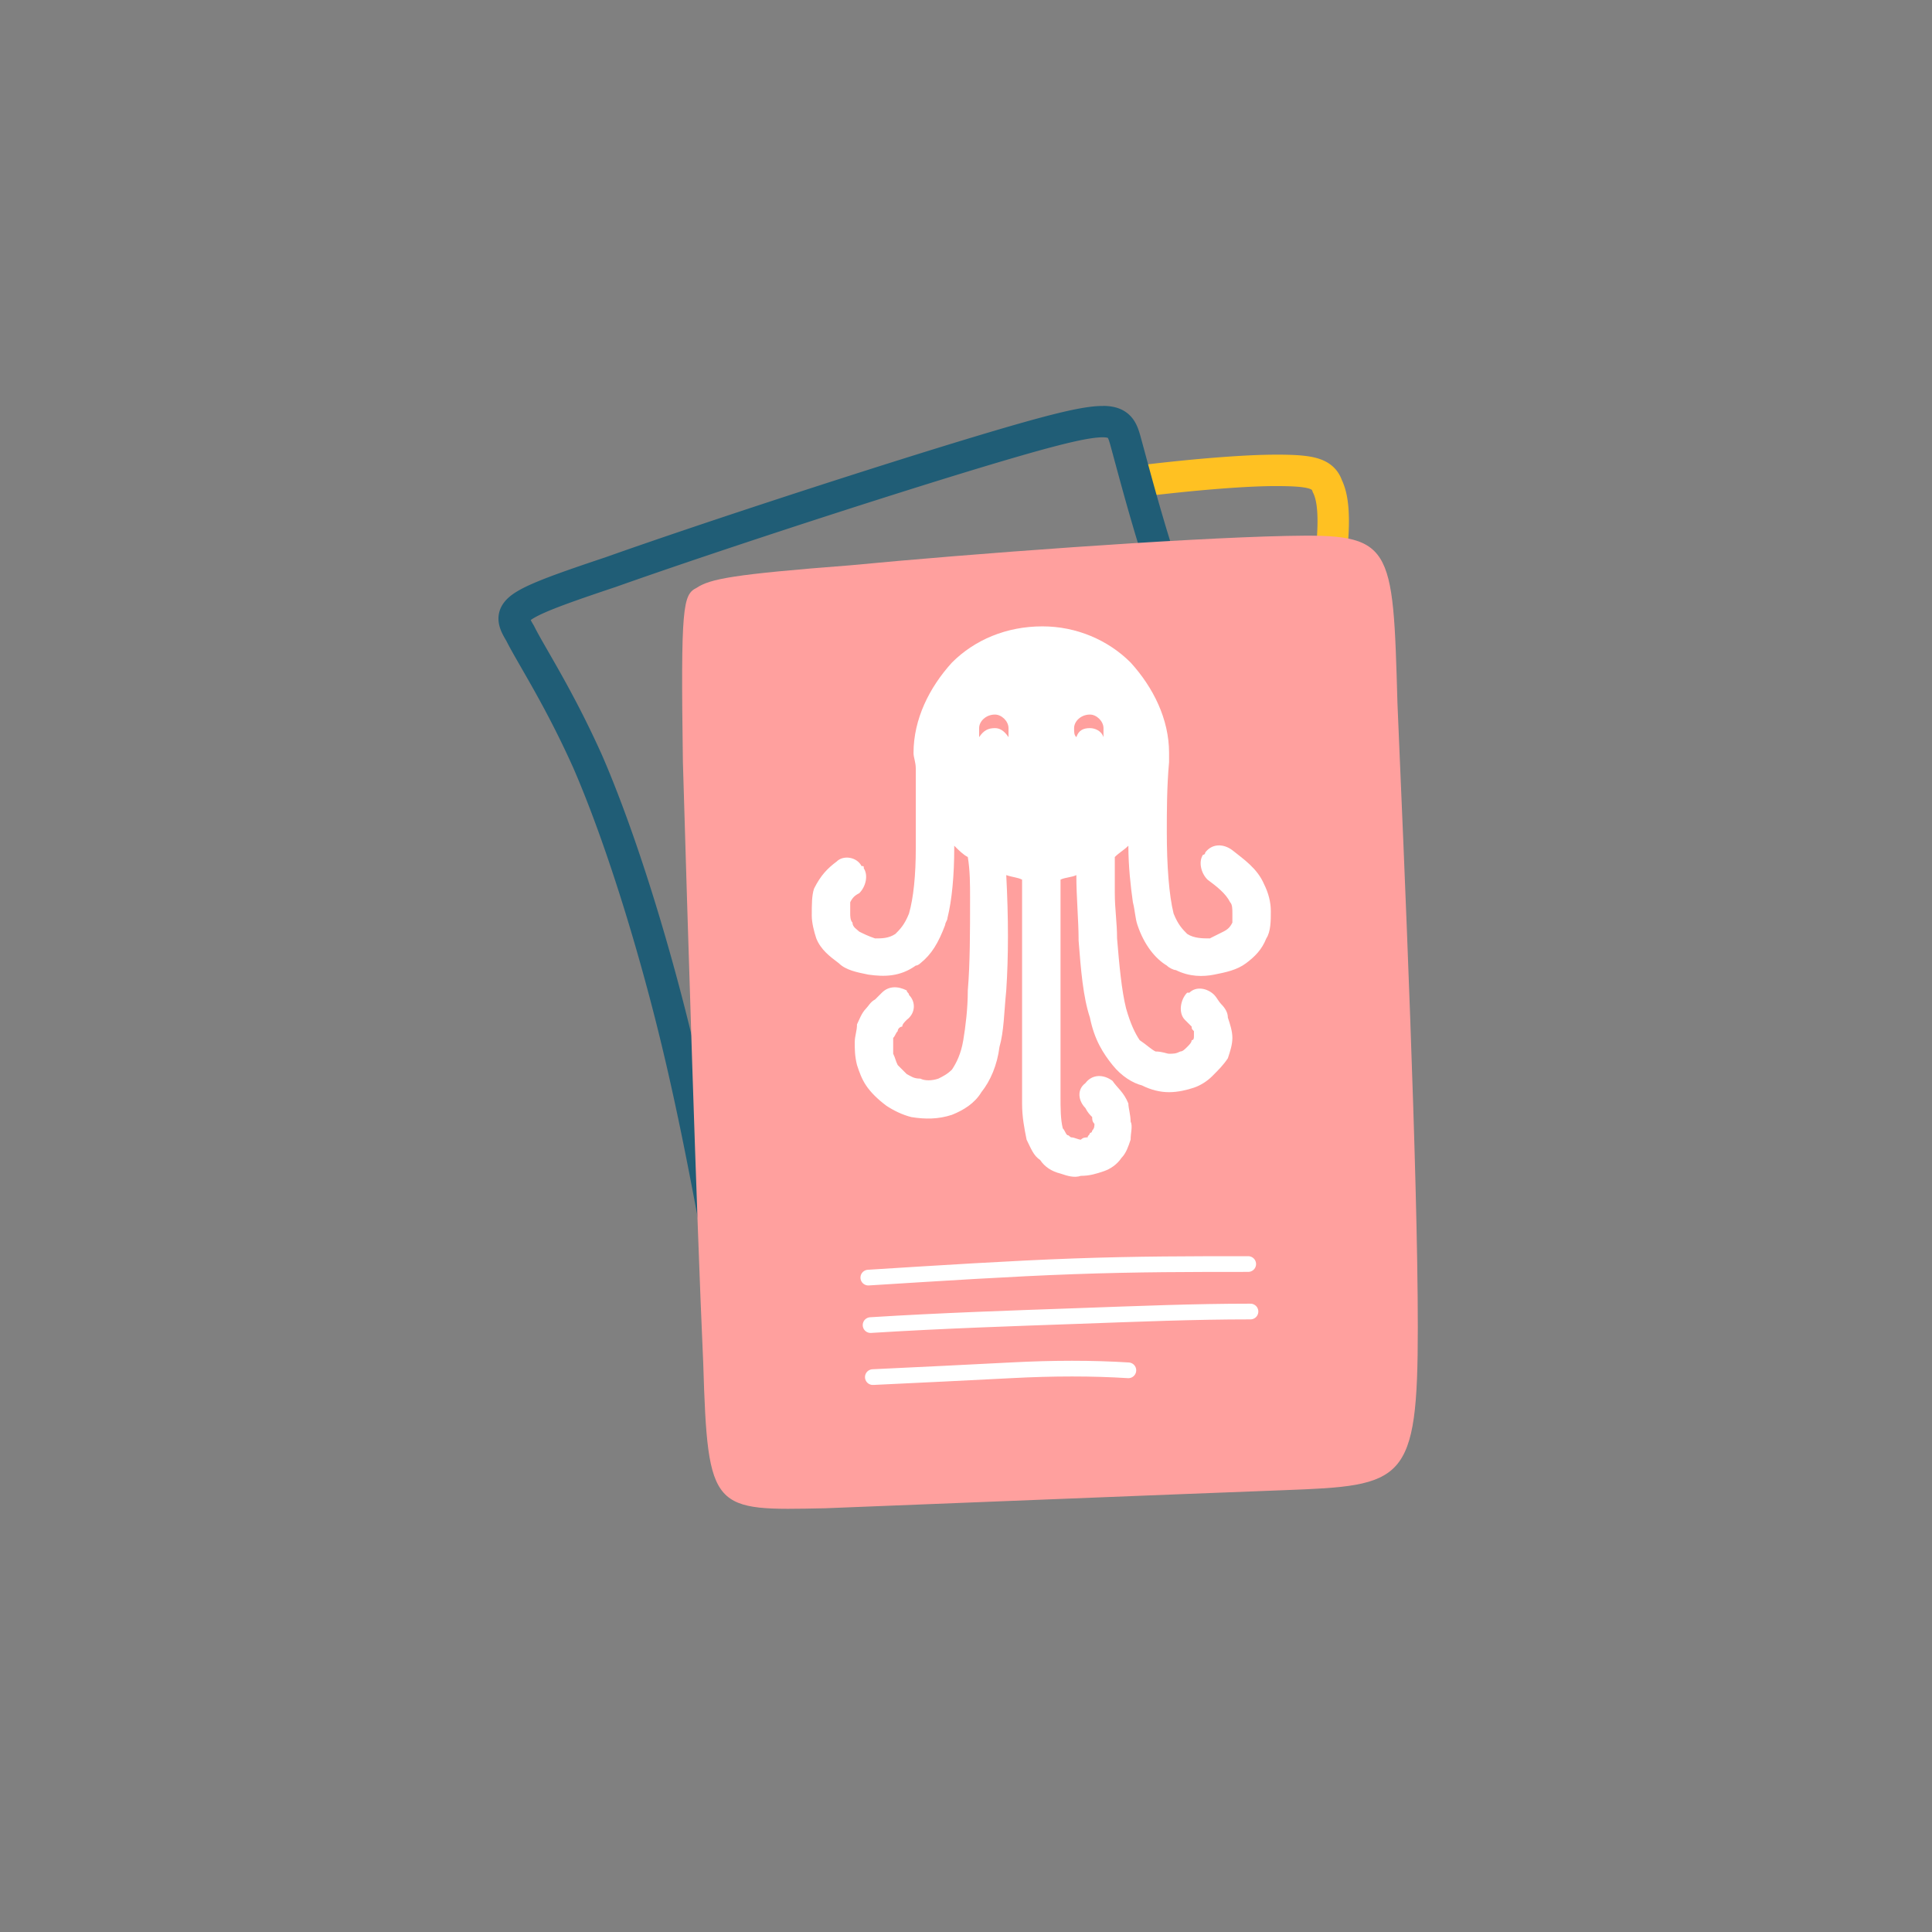 <?xml version="1.0" standalone="no"?><!DOCTYPE svg PUBLIC "-//W3C//DTD SVG 1.1//EN" "http://www.w3.org/Graphics/SVG/1.1/DTD/svg11.dtd"><svg width="100%" height="100%" viewBox="0 0 1957 1957" version="1.1" xmlns="http://www.w3.org/2000/svg" xmlns:xlink="http://www.w3.org/1999/xlink" xml:space="preserve" style="fill-rule:evenodd;clip-rule:evenodd;stroke-linecap:round;stroke-linejoin:round;stroke-miterlimit:1.414;"><rect x="0" y="0" width="1957" height="1957" fill="#808080" stroke="none"/><g id="_801164528_"><path d="M1292.67,460.525l0.81,0.001l0.803,0.002l0.798,0.003l0.796,0.005l0.788,0.005l0.778,0.006l0.77,0.007l0.768,0.009l0.76,0.009l0.755,0.011l0.747,0.012l0.744,0.013l0.734,0.014l0.732,0.015l0.724,0.017l0.718,0.019l0.716,0.019l0.706,0.021l0.7,0.023l0.697,0.024l0.691,0.025l0.685,0.028l0.683,0.028l0.673,0.031l0.671,0.032l0.666,0.034l0.657,0.036l0.654,0.037l0.653,0.039l0.648,0.042l0.638,0.043l0.632,0.045l0.632,0.047l0.631,0.05l0.621,0.052l0.622,0.054l0.616,0.057l0.602,0.057l0.606,0.061l0.607,0.064l0.602,0.066l0.592,0.069l0.589,0.071l0.588,0.074l0.584,0.077l0.586,0.081l0.576,0.083l0.554,0.082l0.306,0.047l0.288,0.046l0.271,0.044l0.291,0.047l0.286,0.048l0.278,0.048l0.288,0.05l0.277,0.05l0.271,0.049l0.293,0.054l0.278,0.053l0.269,0.052l0.29,0.057l0.271,0.055l0.271,0.055l0.277,0.058l0.276,0.059l0.284,0.062l0.274,0.06l0.274,0.062l0.266,0.062l0.272,0.064l0.271,0.065l0.265,0.064l0.28,0.07l0.27,0.068l0.269,0.069l0.278,0.074l0.267,0.072l0.254,0.069l0.267,0.074l0.282,0.08l0.264,0.077l0.259,0.076l0.274,0.082l0.263,0.08l0.269,0.084l0.261,0.083l0.252,0.081l0.28,0.092l0.267,0.09l0.25,0.085l0.27,0.094l0.266,0.094l0.256,0.092l0.257,0.095l0.264,0.098l0.267,0.102l0.257,0.099l0.254,0.101l0.263,0.105l0.265,0.108l0.252,0.105l0.263,0.112l0.263,0.113l0.25,0.11l0.25,0.112l0.261,0.119l0.249,0.115l0.249,0.117l0.27,0.13l0.259,0.126l0.246,0.123l0.257,0.13l0.244,0.126l0.245,0.128l0.254,0.136l0.255,0.139l0.253,0.14l0.254,0.143l0.251,0.144l0.238,0.139l0.24,0.142l0.249,0.151l0.249,0.153l0.234,0.146l0.247,0.158l0.246,0.159l0.256,0.169l0.243,0.165l0.218,0.149l0.227,0.158l0.252,0.178l0.24,0.173l0.229,0.168l0.247,0.185l0.215,0.164l0.226,0.175l0.233,0.184l0.244,0.194l0.23,0.19l0.208,0.172l0.229,0.194l0.226,0.195l0.219,0.192l0.225,0.201l0.206,0.187l0.221,0.205l0.228,0.215l0.194,0.186l0.217,0.211l0.222,0.222l0.18,0.182l0.212,0.217l0.224,0.237l0.191,0.205l0.189,0.205l0.212,0.235l0.192,0.217l0.192,0.22l0.197,0.232l0.18,0.214l0.191,0.232l0.183,0.227l0.19,0.239l0.178,0.229l0.176,0.23l0.168,0.224l0.172,0.233l0.191,0.264l0.162,0.228l0.165,0.237l0.163,0.239l0.161,0.239l0.173,0.264l0.156,0.242l0.144,0.228l0.148,0.237l0.164,0.268l0.147,0.247l0.131,0.224l0.162,0.279l0.14,0.25l0.126,0.226l0.15,0.276l0.134,0.252l0.135,0.26l0.13,0.254l0.115,0.229l0.129,0.262l0.133,0.276l0.123,0.263l0.11,0.238l0.115,0.253l0.118,0.265l0.104,0.239l0.112,0.261l0.122,0.292l0.096,0.236l0.106,0.262l0.104,0.269l0.093,0.242l0.101,0.269l0.048,0.128l0.052,0.107l0.027,0.08l0.052,0.109l0.109,0.237l0.099,0.214l0.11,0.243l0.107,0.239l0.105,0.238l0.097,0.223l0.102,0.235l0.112,0.263l0.103,0.246l0.1,0.243l0.099,0.242l0.089,0.22l0.097,0.244l0.107,0.271l0.085,0.223l0.093,0.24l0.092,0.246l0.093,0.247l0.09,0.246l0.083,0.229l0.097,0.271l0.086,0.245l0.079,0.226l0.086,0.249l0.085,0.25l0.083,0.251l0.082,0.247l0.074,0.228l0.082,0.252l0.087,0.276l0.072,0.23l0.071,0.23l0.085,0.277l0.075,0.251l0.073,0.247l0.14,0.484l0.144,0.509l0.138,0.502l0.132,0.493l0.133,0.514l0.127,0.506l0.125,0.51l0.121,0.51l0.116,0.501l0.116,0.513l0.112,0.515l0.109,0.517l0.106,0.519l0.101,0.508l0.098,0.511l0.098,0.524l0.095,0.525l0.09,0.516l0.09,0.529l0.084,0.52l0.083,0.52l0.081,0.534l0.077,0.524l0.075,0.527l0.073,0.528l0.07,0.53l0.068,0.531l0.065,0.533l0.065,0.545l0.06,0.536l0.057,0.529l0.057,0.539l0.054,0.541l0.052,0.544l0.048,0.534l0.048,0.546l0.045,0.548l0.043,0.54l0.041,0.551l0.04,0.553l0.036,0.545l0.035,0.556l0.032,0.547l0.032,0.549l0.029,0.562l0.027,0.552l0.025,0.555l0.023,0.555l0.022,0.568l0.019,0.559l0.018,0.56l0.016,0.562l0.014,0.564l0.013,0.565l0.011,0.557l0.009,0.569l0.008,0.579l0.005,0.571l0.004,0.564l0.003,0.565l0.001,0.575l0,0.578l-0.002,0.578l-0.004,0.571l-0.005,0.572l-0.007,0.583l-0.008,0.575l-0.009,0.586l-0.012,0.587l-0.012,0.57l-0.014,0.581l-0.015,0.591l-0.017,0.583l-0.018,0.585l-0.019,0.586l-0.021,0.588l-0.022,0.597l-0.024,0.591l-0.025,0.582l-0.025,0.592l-0.027,0.585l-0.028,0.595l-0.031,0.605l-0.03,0.589l-0.032,0.589l-0.033,0.6l-0.034,0.601l-0.036,0.602l-0.037,0.594l-0.037,0.596l-0.039,0.605l-0.04,0.598l-0.04,0.599l-0.043,0.608l-0.043,0.601l-0.044,0.602l-0.045,0.603l-0.045,0.605l-0.048,0.613l-0.048,0.606l-0.048,0.598l-0.05,0.608l-0.051,0.609l-0.051,0.609l-0.053,0.611l-0.053,0.612l-0.055,0.612l-0.054,0.597l-31.677,-2.861l0.053,-0.583l0.05,-0.566l0.05,-0.565l0.049,-0.564l0.047,-0.564l0.047,-0.562l0.046,-0.562l0.046,-0.569l0.044,-0.559l0.043,-0.55l0.042,-0.557l0.042,-0.556l0.04,-0.555l0.04,-0.554l0.038,-0.544l0.037,-0.552l0.036,-0.55l0.035,-0.54l0.035,-0.548l0.033,-0.547l0.032,-0.536l0.031,-0.535l0.029,-0.534l0.029,-0.541l0.028,-0.539l0.026,-0.52l0.025,-0.528l0.025,-0.536l0.023,-0.524l0.022,-0.532l0.021,-0.522l0.019,-0.511l0.018,-0.518l0.017,-0.517l0.016,-0.515l0.015,-0.514l0.013,-0.502l0.012,-0.51l0.011,-0.517l0.01,-0.497l0.008,-0.495l0.007,-0.503l0.006,-0.491l0.004,-0.499l0.003,-0.496l0.002,-0.485l0.001,-0.484l-0.001,-0.481l-0.003,-0.488l-0.003,-0.487l-0.005,-0.475l-0.006,-0.463l-0.008,-0.471l-0.009,-0.477l-0.01,-0.467l-0.012,-0.463l-0.013,-0.462l-0.015,-0.459l-0.016,-0.456l-0.017,-0.444l-0.019,-0.452l-0.02,-0.45l-0.022,-0.447l-0.022,-0.434l-0.026,-0.441l-0.025,-0.439l-0.027,-0.427l-0.029,-0.434l-0.03,-0.421l-0.032,-0.418l-0.033,-0.425l-0.034,-0.413l-0.036,-0.41l-0.038,-0.417l-0.039,-0.404l-0.04,-0.4l-0.041,-0.399l-0.044,-0.405l-0.044,-0.392l-0.045,-0.378l-0.047,-0.385l-0.049,-0.383l-0.05,-0.379l-0.052,-0.376l-0.053,-0.372l-0.054,-0.369l-0.054,-0.356l-0.058,-0.363l-0.059,-0.359l-0.058,-0.344l-0.062,-0.353l-0.06,-0.337l-0.063,-0.334l-0.066,-0.342l-0.067,-0.338l-0.066,-0.323l-0.067,-0.319l-0.069,-0.316l-0.07,-0.311l-0.074,-0.319l-0.072,-0.304l-0.073,-0.299l-0.074,-0.296l-0.074,-0.282l-0.08,-0.299l-0.077,-0.283l-0.076,-0.269l-0.085,-0.291l-0.041,-0.137l-0.039,-0.132l-0.032,-0.105l-0.046,-0.15l-0.046,-0.148l-0.033,-0.102l-0.04,-0.123l-0.047,-0.146l-0.041,-0.125l-0.041,-0.12l-0.04,-0.12l-0.041,-0.118l-0.049,-0.141l-0.042,-0.12l-0.033,-0.093l-0.049,-0.133l-0.041,-0.113l-0.042,-0.112l-0.042,-0.111l-0.044,-0.115l-0.051,-0.132l-0.032,-0.081l-0.042,-0.107l-0.052,-0.129l-0.043,-0.104l-0.043,-0.105l-0.041,-0.098l-0.034,-0.079l-0.046,-0.105l-0.051,-0.118l-0.043,-0.099l-0.044,-0.098l-0.042,-0.091l-0.054,-0.118l-0.044,-0.095l-0.033,-0.071l-0.042,-0.087l-0.044,-0.092l-0.045,-0.091l-0.547,-1.101l-0.38,-1.13l-0.017,-0.048l-0.025,-0.073l-0.018,-0.05l-0.018,-0.049l-0.016,-0.041l-0.025,-0.067l-0.015,-0.038l-0.017,-0.042l-0.028,-0.067l-0.003,-0.008l-0.016,-0.038l-0.025,-0.057l-0.013,-0.029l-0.018,-0.04l-0.024,-0.052l-0.012,-0.025l-0.005,-0.011l-0.011,-0.023l-0.027,-0.053l-0.013,-0.026l-0.01,-0.019l-0.013,-0.024l-0.025,-0.046l-0.01,-0.017l-0.021,-0.036l-0.01,-0.016l-0.013,-0.021l-0.02,-0.032l-0.007,-0.011l-0.007,-0.01l-0.009,-0.013l-0.009,-0.013l-0.007,-0.011l-0.003,-0.003l-0.014,-0.018l-0.008,-0.011l-0.006,-0.009l-0.007,-0.008l-0.001,-0.001l-0.013,-0.016l-0.007,-0.008l-0.005,-0.005l-0.01,-0.011l-0.004,-0.004l-0.023,-0.024l-0.02,-0.019l0,0l-0.02,-0.018l-0.004,-0.004l-0.012,-0.01l-0.005,-0.005l-0.007,-0.005l-0.029,-0.025l-0.008,-0.006l-0.009,-0.007l-0.021,-0.016l-0.033,-0.025l-0.002,-0.002l-0.025,-0.018l-0.015,-0.011l-0.006,-0.005l-0.033,-0.022l-0.044,-0.03l-0.02,-0.014l-0.011,-0.007l-0.023,-0.015l-0.024,-0.016l-0.04,-0.024l-0.027,-0.017l-0.029,-0.017l-0.041,-0.025l-0.046,-0.027l-0.033,-0.019l-0.035,-0.019l-0.037,-0.021l-0.038,-0.021l-0.04,-0.021l-0.054,-0.028l-0.055,-0.029l-0.045,-0.023l-0.059,-0.029l-0.049,-0.024l-0.039,-0.019l-0.065,-0.03l-0.066,-0.031l-0.056,-0.025l-0.07,-0.032l-0.072,-0.031l-0.062,-0.027l-0.064,-0.027l-0.078,-0.032l-0.067,-0.028l-0.073,-0.029l-0.084,-0.033l-0.083,-0.032l-0.075,-0.029l-0.081,-0.03l-0.092,-0.034l-0.093,-0.034l-0.088,-0.031l-0.086,-0.03l-0.108,-0.036l-0.094,-0.032l-0.085,-0.028l-0.113,-0.036l-0.108,-0.035l-0.103,-0.032l-0.112,-0.034l-0.102,-0.031l-0.121,-0.035l-0.118,-0.034l-0.103,-0.029l-0.122,-0.034l-0.136,-0.038l-0.127,-0.034l-0.116,-0.03l-0.13,-0.034l-0.133,-0.034l-0.124,-0.03l-0.142,-0.035l-0.139,-0.033l-0.141,-0.033l-0.149,-0.035l-0.145,-0.032l-0.146,-0.033l-0.14,-0.03l-0.151,-0.032l-0.153,-0.032l-0.161,-0.033l-0.164,-0.033l-0.149,-0.03l-0.171,-0.033l-0.166,-0.031l-0.155,-0.029l-0.177,-0.032l-0.176,-0.032l-0.168,-0.029l-0.18,-0.031l-0.176,-0.029l-0.174,-0.029l-0.196,-0.031l-0.182,-0.029l-0.167,-0.026l-0.401,-0.06l-0.392,-0.056l-0.393,-0.054l-0.407,-0.054l-0.416,-0.052l-0.427,-0.052l-0.436,-0.05l-0.438,-0.049l-0.446,-0.047l-0.459,-0.046l-0.476,-0.045l-0.474,-0.044l-0.482,-0.042l-0.494,-0.041l-0.498,-0.039l-0.51,-0.038l-0.522,-0.037l-0.529,-0.036l-0.532,-0.034l-0.542,-0.033l-0.552,-0.032l-0.564,-0.03l-0.568,-0.029l-0.575,-0.028l-0.587,-0.026l-0.591,-0.025l-0.602,-0.024l-0.61,-0.023l-0.617,-0.021l-0.629,-0.02l-0.637,-0.019l-0.641,-0.018l-0.651,-0.016l-0.66,-0.016l-0.667,-0.014l-0.679,-0.013l-0.683,-0.012l-0.693,-0.011l-0.702,-0.01l-0.709,-0.009l-0.718,-0.008l-0.728,-0.006l-0.735,-0.006l-0.741,-0.005l-0.748,-0.004l-0.759,-0.003l-0.771,-0.002l-0.778,-0.001l-0.779,-0.001l-0.723,0.001l-0.732,0.002l-0.738,0.004l-0.747,0.006l-0.758,0.007l-0.767,0.009l-0.773,0.01l-0.785,0.012l-0.792,0.014l-0.798,0.015l-0.81,0.016l-0.814,0.018l-0.825,0.021l-0.837,0.021l-0.838,0.023l-0.849,0.024l-0.857,0.026l-0.865,0.028l-0.871,0.029l-0.88,0.031l-0.89,0.032l-0.894,0.034l-0.901,0.035l-0.909,0.037l-0.915,0.038l-0.926,0.04l-0.932,0.041l-0.936,0.043l-0.944,0.044l-0.95,0.046l-0.959,0.047l-0.965,0.049l-0.972,0.05l-0.979,0.051l-0.982,0.053l-0.989,0.055l-0.997,0.056l-1.006,0.057l-1.01,0.059l-1.013,0.06l-1.022,0.061l-1.029,0.064l-1.032,0.064l-1.037,0.065l-1.044,0.068l-1.052,0.068l-1.057,0.07l-1.061,0.072l-1.063,0.072l-1.074,0.074l-1.079,0.076l-1.081,0.076l-1.087,0.078l-1.094,0.08l-1.098,0.08l-1.101,0.082l-1.109,0.084l-1.112,0.084l-1.116,0.086l-1.122,0.088l-1.127,0.088l-1.131,0.09l-1.135,0.091l-1.138,0.092l-1.145,0.094l-1.149,0.094l-1.149,0.096l-1.158,0.098l-1.16,0.098l-1.164,0.1l-1.17,0.101l-1.171,0.102l-1.176,0.104l-1.179,0.104l-1.184,0.106l-1.188,0.107l-1.189,0.108l-1.192,0.109l-1.197,0.111l-1.202,0.111l-1.202,0.113l-1.207,0.114l-1.21,0.115l-1.211,0.116l-1.216,0.118l-1.22,0.118l-1.22,0.119l-1.224,0.121l-1.227,0.122l-1.229,0.123l-1.233,0.124l-1.233,0.125l-1.236,0.126l-1.24,0.127l-1.241,0.128l-1.243,0.129l-1.247,0.131l-1.247,0.131l-1.249,0.132l-1.252,0.134l-1.253,0.134l-1.256,0.136l-1.257,0.136l-1.258,0.137l-1.259,0.139l-1.262,0.139l-1.266,0.141l-1.263,0.141l-1.264,0.142l-1.27,0.144l-1.268,0.144l-1.267,0.145l-1.273,0.146l-1.272,0.147l-1.27,0.148l-1.274,0.149l-1.274,0.15l-1.275,0.151l-1.276,0.151l-1.276,0.153l-1.276,0.153l-1.276,0.154l-1.279,0.155l-1.277,0.156l-1.277,0.157l-1.281,0.158l-1.276,0.158l-1.282,0.16l-3.939,-31.561l1.296,-0.161l1.299,-0.161l1.296,-0.16l1.299,-0.16l1.299,-0.158l1.296,-0.158l1.298,-0.156l1.297,-0.156l1.297,-0.155l1.294,-0.154l1.295,-0.153l1.294,-0.152l1.292,-0.151l1.295,-0.151l1.291,-0.149l1.288,-0.148l1.292,-0.148l1.288,-0.146l1.285,-0.146l1.288,-0.145l1.286,-0.143l1.281,-0.143l1.281,-0.141l1.282,-0.141l1.281,-0.14l1.276,-0.138l1.275,-0.138l1.274,-0.137l1.271,-0.135l1.272,-0.135l1.268,-0.133l1.265,-0.133l1.265,-0.131l1.262,-0.13l1.258,-0.13l1.259,-0.128l1.258,-0.127l1.25,-0.126l1.251,-0.125l1.248,-0.124l1.245,-0.123l1.245,-0.121l1.237,-0.121l1.237,-0.119l1.236,-0.119l1.232,-0.117l1.228,-0.116l1.227,-0.115l1.221,-0.113l1.218,-0.113l1.218,-0.111l1.213,-0.111l1.209,-0.108l1.205,-0.108l1.204,-0.107l1.2,-0.105l1.196,-0.105l1.19,-0.102l1.189,-0.102l1.184,-0.101l1.179,-0.099l1.179,-0.098l1.173,-0.097l1.167,-0.096l1.166,-0.094l1.16,-0.093l1.157,-0.092l1.151,-0.09l1.147,-0.09l1.146,-0.088l1.138,-0.086l1.133,-0.086l1.131,-0.084l1.124,-0.082l1.12,-0.082l1.117,-0.08l1.111,-0.079l1.105,-0.077l1.1,-0.076l1.099,-0.075l1.092,-0.073l1.083,-0.072l1.079,-0.07l1.076,-0.069l1.073,-0.068l1.064,-0.067l1.057,-0.064l1.054,-0.064l1.051,-0.062l1.042,-0.061l1.035,-0.059l1.03,-0.058l1.028,-0.057l1.021,-0.055l1.013,-0.053l1.007,-0.052l1.001,-0.05l0.995,-0.049l0.991,-0.048l0.985,-0.046l0.978,-0.045l0.969,-0.043l0.964,-0.041l0.959,-0.04l0.952,-0.039l0.946,-0.037l0.939,-0.035l0.93,-0.034l0.926,-0.032l0.919,-0.031l0.913,-0.029l0.905,-0.027l0.899,-0.026l0.893,-0.025l0.882,-0.022l0.877,-0.022l0.873,-0.019l0.863,-0.018l0.859,-0.016l0.848,-0.014l0.841,-0.013l0.837,-0.011l0.825,-0.01l0.819,-0.008l0.815,-0.006l0.807,-0.004l0.796,-0.003l0.788,-0.001l0.824,0.001ZM1359.26,486.39l0.095,0.265l0.086,0.244l0.093,0.271l-0.245,-0.729l-0.05,-0.108l0.021,0.057ZM1358.99,485.816l0.114,0.235l0.115,0.24l0.02,0.042l-0.029,-0.079l-0.335,-0.672l0.115,0.234Z" style="fill:#ffc122;"/><path d="M1117.6,411.14l0.491,0.007l0.479,0.01l0.477,0.014l0.486,0.017l0.484,0.021l0.472,0.024l0.47,0.028l0.47,0.032l0.478,0.036l0.477,0.04l0.454,0.043l0.463,0.046l0.474,0.053l0.448,0.054l0.267,0.034l0.217,0.029l0.221,0.03l0.24,0.035l0.221,0.032l0.215,0.033l0.237,0.037l0.245,0.04l0.24,0.041l0.215,0.037l0.22,0.039l0.235,0.044l0.215,0.041l0.245,0.047l0.24,0.049l0.209,0.043l0.214,0.046l0.22,0.047l0.24,0.054l0.233,0.054l0.214,0.05l0.247,0.06l0.233,0.058l0.214,0.055l0.212,0.056l0.207,0.055l0.247,0.067l0.24,0.068l0.205,0.059l0.205,0.06l0.241,0.072l0.22,0.069l0.205,0.063l0.231,0.075l0.24,0.079l0.213,0.072l0.213,0.072l0.229,0.081l0.204,0.073l0.239,0.087l0.213,0.08l0.212,0.081l0.229,0.089l0.202,0.08l0.239,0.097l0.201,0.084l0.201,0.084l0.239,0.102l0.2,0.088l0.239,0.107l0.399,0.183l0.237,0.113l0.198,0.095l0.198,0.097l0.225,0.112l0.21,0.108l0.197,0.101l0.223,0.118l0.195,0.105l0.222,0.121l0.209,0.117l0.195,0.11l0.219,0.127l0.193,0.114l0.179,0.107l0.208,0.126l0.191,0.118l0.217,0.135l0.214,0.138l0.175,0.114l0.205,0.136l0.189,0.127l0.188,0.129l0.211,0.146l0.193,0.137l0.164,0.118l0.185,0.134l0.19,0.141l0.207,0.156l0.199,0.153l0.143,0.112l0.204,0.16l0.201,0.163l0.162,0.132l0.178,0.148l0.161,0.135l0.177,0.151l0.195,0.17l0.157,0.14l0.175,0.155l0.172,0.158l0.154,0.141l0.172,0.162l0.17,0.161l0.169,0.164l0.167,0.164l0.149,0.149l0.148,0.148l0.164,0.169l0.163,0.169l0.161,0.171l0.143,0.153l0.16,0.174l0.14,0.156l0.14,0.156l0.156,0.177l0.135,0.155l0.137,0.16l0.17,0.201l0.265,0.321l0.269,0.335l0.266,0.34l0.253,0.333l0.254,0.343l0.25,0.347l0.239,0.341l0.232,0.34l0.236,0.355l0.226,0.349l0.205,0.325l0.21,0.341l0.21,0.35l0.202,0.344l0.198,0.346l0.19,0.342l0.183,0.337l0.179,0.337l0.18,0.346l0.166,0.328l0.166,0.335l0.169,0.349l0.157,0.332l0.16,0.345l0.154,0.339l0.139,0.315l0.14,0.322l0.144,0.336l0.14,0.338l0.133,0.325l0.129,0.32l0.13,0.332l0.127,0.329l0.123,0.324l0.117,0.316l0.116,0.318l0.113,0.314l0.114,0.319l0.111,0.321l0.109,0.317l0.104,0.31l0.104,0.311l0.105,0.321l0.101,0.312l0.101,0.315l0.096,0.307l0.095,0.303l0.094,0.305l0.096,0.315l0.095,0.318l0.178,0.6l0.177,0.607l0.173,0.603l0.17,0.603l0.169,0.603l0.166,0.598l0.165,0.598l0.325,1.192l0.661,2.426l0.686,2.529l0.712,2.627l0.736,2.719l1.546,5.711l0.808,2.984l0.832,3.066l0.855,3.146l0.878,3.22l0.9,3.294l0.458,1.67l0.463,1.69l0.469,1.706l0.474,1.722l0.479,1.736l0.484,1.752l0.49,1.766l0.495,1.783l0.5,1.795l0.505,1.809l0.509,1.822l0.515,1.833l0.519,1.847l0.524,1.858l0.529,1.871l0.534,1.882l0.538,1.89l0.542,1.901l0.547,1.911l0.552,1.919l0.556,1.931l0.561,1.938l0.565,1.947l0.568,1.953l0.573,1.96l0.577,1.967l0.581,1.973l0.586,1.981l0.588,1.984l0.594,1.99l0.597,1.996l0.601,2l0.604,2.002l0.608,2.005l0.612,2.009l0.615,2.013l0.618,2.011l0.623,2.017l0.627,2.02l0.312,1.004l0.315,1.007l0.317,1.011l0.317,1.011l0.316,1.006l0.319,1.012l-30.331,9.572l-0.324,-1.027l-0.325,-1.034l-0.323,-1.029l-0.322,-1.028l-0.322,-1.032l-0.322,-1.034l-0.637,-2.055l-0.635,-2.055l-0.632,-2.056l-0.627,-2.05l-0.623,-2.046l-0.62,-2.045l-0.615,-2.04l-0.612,-2.035l-0.606,-2.027l-0.604,-2.025l-0.599,-2.019l-0.595,-2.012l-0.591,-2.006l-0.586,-1.998l-0.582,-1.992l-0.577,-1.983l-0.573,-1.973l-0.568,-1.966l-0.564,-1.956l-0.56,-1.948l-0.555,-1.938l-0.55,-1.926l-0.545,-1.918l-0.54,-1.903l-0.535,-1.892l-0.53,-1.881l-0.526,-1.868l-0.521,-1.857l-0.515,-1.841l-0.51,-1.829l-0.505,-1.814l-0.499,-1.798l-0.495,-1.785l-0.49,-1.769l-0.484,-1.755l-0.478,-1.736l-0.472,-1.719l-0.467,-1.703l-0.462,-1.686l-0.906,-3.315l-0.883,-3.242l-0.859,-3.161l-0.836,-3.079l-0.811,-2.994l-1.547,-5.715l-0.735,-2.715l-0.708,-2.613l-0.681,-2.51l-0.655,-2.404l-0.312,-1.143l-0.152,-0.549l-0.148,-0.536l-0.144,-0.516l-0.143,-0.503l-0.14,-0.489l-0.137,-0.47l-0.137,-0.463l-0.063,-0.209l-0.063,-0.207l-0.066,-0.215l-0.066,-0.211l-0.064,-0.205l-0.062,-0.194l-0.062,-0.191l-0.059,-0.18l-0.062,-0.186l-0.062,-0.184l-0.059,-0.172l-0.058,-0.165l-0.057,-0.162l-0.059,-0.165l-0.058,-0.157l-0.057,-0.154l-0.054,-0.143l-0.052,-0.136l-0.05,-0.126l-0.054,-0.135l-0.052,-0.127l-0.046,-0.11l-0.046,-0.108l-0.051,-0.118l-0.054,-0.121l-0.042,-0.093l-0.038,-0.083l-0.045,-0.093l-0.034,-0.071l-0.04,-0.081l-0.043,-0.085l-0.033,-0.063l-0.035,-0.066l-0.035,-0.064l-0.03,-0.054l-0.026,-0.046l-0.026,-0.044l-0.015,-0.025l-0.031,-0.011l-0.007,-0.002l-0.018,-0.006l-0.046,-0.014l-0.031,-0.01l-0.014,-0.004l-0.051,-0.015l-0.053,-0.015l-0.019,-0.006l-0.014,-0.003l-0.058,-0.016l-0.051,-0.013l-0.054,-0.014l-0.035,-0.009l-0.025,-0.006l-0.059,-0.014l-0.041,-0.009l-0.036,-0.008l-0.059,-0.013l-0.067,-0.014l-0.074,-0.015l-0.044,-0.009l-0.041,-0.008l-0.074,-0.014l-0.055,-0.011l-0.072,-0.012l-0.08,-0.014l-0.055,-0.01l-0.054,-0.009l-0.064,-0.01l-0.086,-0.013l-0.085,-0.012l-0.066,-0.01l-0.088,-0.012l-0.094,-0.012l-0.046,-0.006l-0.184,-0.022l-0.167,-0.019l-0.186,-0.019l-0.204,-0.019l-0.19,-0.016l-0.197,-0.015l-0.215,-0.014l-0.223,-0.013l-0.23,-0.012l-0.228,-0.01l-0.235,-0.008l-0.252,-0.007l-0.261,-0.006l-0.257,-0.004l-0.265,-0.001l-0.283,0l-0.29,0.001l-0.288,0.004l-0.295,0.006l-0.302,0.007l-0.31,0.01l-0.327,0.013l-0.325,0.014l-0.332,0.016l-0.349,0.019l-0.347,0.021l-0.354,0.023l-0.362,0.026l-0.362,0.027l-0.384,0.032l-0.385,0.032l-0.383,0.035l-0.406,0.039l-0.406,0.04l-0.413,0.044l-0.421,0.045l-0.421,0.048l-0.434,0.051l-0.443,0.053l-0.451,0.057l-0.455,0.058l-0.458,0.061l-0.465,0.064l-0.479,0.068l-0.493,0.071l-0.487,0.071l-0.494,0.075l-0.509,0.079l-0.508,0.08l-0.522,0.084l-0.532,0.087l-0.53,0.089l-0.539,0.092l-0.553,0.096l-0.553,0.097l-0.561,0.101l-0.574,0.104l-0.576,0.107l-0.583,0.109l-0.591,0.113l-0.605,0.116l-0.605,0.118l-0.613,0.121l-0.621,0.124l-0.628,0.128l-0.637,0.13l-0.645,0.134l-0.656,0.137l-0.652,0.138l-0.668,0.143l-0.679,0.146l-0.677,0.147l-0.69,0.152l-0.698,0.155l-0.7,0.156l-0.712,0.161l-0.721,0.164l-0.728,0.167l-0.738,0.171l-0.743,0.173l-0.748,0.175l-0.756,0.179l-0.772,0.183l-0.772,0.185l-0.779,0.188l-0.792,0.192l-0.799,0.195l-0.804,0.197l-0.812,0.201l-0.824,0.204l-0.829,0.207l-0.84,0.211l-0.844,0.213l-0.852,0.217l-0.866,0.221l-0.869,0.222l-0.878,0.226l-0.887,0.23l-0.894,0.232l-0.906,0.237l-0.911,0.239l-0.92,0.242l-0.928,0.246l-0.937,0.249l-0.945,0.251l-0.954,0.256l-0.962,0.258l-0.972,0.262l-0.979,0.265l-0.985,0.267l-0.997,0.272l-1.01,0.276l-1.012,0.278l-1.023,0.281l-1.032,0.285l-1.039,0.288l-1.05,0.291l-1.059,0.295l-1.068,0.298l-1.074,0.301l-1.086,0.305l-1.092,0.307l-1.102,0.311l-1.117,0.316l-1.118,0.317l-2.269,0.646l-2.308,0.659l-2.343,0.673l-2.381,0.687l-2.418,0.7l-2.457,0.713l-2.49,0.726l-2.526,0.74l-2.565,0.753l-2.596,0.764l-2.631,0.778l-2.665,0.789l-2.695,0.802l-2.73,0.813l-2.76,0.825l-2.791,0.837l-2.822,0.847l-2.85,0.859l-2.881,0.869l-2.909,0.881l-2.938,0.891l-2.964,0.9l-2.99,0.911l-3.016,0.921l-3.044,0.931l-3.069,0.94l-3.091,0.949l-3.116,0.958l-3.14,0.968l-3.162,0.975l-3.183,0.985l-3.205,0.993l-3.226,1.001l-3.248,1.009l-3.266,1.017l-3.285,1.024l-3.305,1.031l-3.321,1.039l-3.341,1.046l-3.356,1.052l-3.372,1.06l-3.389,1.066l-3.403,1.072l-3.417,1.077l-3.432,1.084l-3.446,1.09l-3.457,1.094l-3.47,1.1l-3.482,1.106l-3.492,1.11l-3.504,1.115l-3.513,1.119l-3.522,1.123l-3.531,1.128l-3.538,1.132l-3.547,1.135l-3.555,1.14l-3.559,1.141l-3.566,1.146l-3.571,1.148l-3.576,1.152l-3.58,1.154l-3.582,1.155l-3.586,1.159l-3.589,1.161l-3.59,1.162l-3.592,1.164l-3.592,1.166l-3.592,1.166l-3.591,1.168l-3.59,1.168l-3.588,1.17l-3.587,1.169l-3.582,1.17l-3.581,1.171l-3.576,1.17l-3.571,1.17l-3.566,1.17l-3.56,1.168l-3.553,1.168l-3.549,1.167l-3.539,1.166l-3.53,1.164l-3.524,1.163l-3.514,1.161l-3.501,1.158l-3.494,1.157l-3.484,1.155l-3.469,1.151l-3.458,1.149l-3.447,1.147l-3.432,1.142l-3.419,1.14l-3.404,1.136l-3.388,1.133l-3.374,1.128l-3.357,1.125l-3.34,1.12l-3.324,1.116l-3.305,1.111l-3.286,1.106l-3.267,1.101l-3.248,1.096l-3.227,1.091l-3.207,1.085l-3.186,1.079l-3.163,1.073l-3.14,1.066l-3.117,1.061l-3.094,1.054l-3.069,1.047l-3.044,1.04l-3.018,1.033l-2.994,1.026l-2.965,1.018l-2.939,1.011l-2.912,1.002l-2.882,0.995l-2.853,0.985l-2.824,0.978l-2.793,0.969l-2.763,0.96l-2.731,0.95l-2.699,0.942l-2.667,0.932l-2.634,0.923l-2.601,0.912l-2.566,0.903l-2.529,0.891l-2.495,0.882l-2.459,0.871l-2.572,0.913l-2.538,0.847l-2.351,0.786l-2.316,0.776l-2.278,0.764l-2.242,0.754l-2.206,0.744l-2.167,0.733l-2.133,0.723l-2.099,0.713l-2.061,0.703l-2.025,0.693l-1.993,0.684l-1.957,0.674l-1.922,0.664l-1.886,0.655l-1.853,0.646l-1.82,0.637l-1.784,0.627l-1.755,0.621l-0.86,0.305l-0.854,0.303l-0.844,0.301l-0.838,0.3l-0.834,0.299l-0.82,0.295l-0.812,0.293l-0.806,0.291l-0.798,0.29l-0.79,0.287l-0.775,0.283l-0.775,0.284l-0.766,0.282l-0.753,0.277l-0.751,0.278l-0.739,0.274l-0.729,0.272l-0.727,0.272l-0.716,0.269l-0.709,0.268l-0.699,0.264l-0.691,0.263l-0.685,0.262l-0.673,0.258l-0.67,0.258l-0.666,0.257l-0.649,0.252l-0.644,0.252l-0.639,0.25l-0.626,0.247l-0.622,0.247l-0.616,0.245l-0.605,0.242l-0.598,0.241l-0.595,0.24l-0.579,0.235l-0.575,0.236l-0.569,0.234l-0.562,0.232l-0.552,0.23l-0.542,0.227l-0.536,0.226l-0.529,0.225l-0.524,0.223l-0.516,0.222l-0.504,0.218l-0.496,0.216l-0.5,0.219l-0.484,0.214l-0.468,0.208l-0.469,0.211l-0.469,0.212l-0.448,0.204l-0.45,0.207l-0.442,0.204l-0.425,0.198l-0.427,0.201l-0.417,0.198l-0.406,0.195l-0.405,0.196l-0.391,0.19l-0.384,0.189l-0.382,0.19l-0.373,0.187l-0.368,0.186l-0.35,0.18l-0.346,0.179l-0.35,0.183l-0.334,0.177l-0.318,0.169l-0.324,0.175l-0.312,0.171l-0.302,0.167l-0.305,0.171l-0.283,0.159l-0.279,0.161l-0.28,0.162l-0.264,0.155l-0.256,0.153l-0.254,0.153l-0.245,0.151l-0.231,0.143l-0.231,0.145l-0.227,0.146l-0.208,0.134l-0.213,0.141l-0.198,0.131l-0.185,0.126l-0.19,0.131l-0.175,0.123l-0.167,0.119l-0.159,0.116l-0.115,0.085l0.014,0.028l0.077,0.155l0.086,0.169l0.084,0.166l0.082,0.157l0.089,0.171l0.099,0.185l0.097,0.182l0.096,0.178l0.108,0.197l0.107,0.194l0.106,0.192l0.115,0.204l0.119,0.211l0.115,0.204l0.118,0.205l0.129,0.224l0.126,0.219l0.269,0.46l0.273,0.465l0.286,0.48l0.606,1.013l0.523,1.042l0.252,0.497l0.259,0.506l0.266,0.516l0.271,0.522l0.281,0.537l0.284,0.54l0.292,0.551l0.301,0.565l0.306,0.571l0.309,0.574l0.315,0.581l0.325,0.596l0.332,0.608l0.334,0.609l0.342,0.619l0.349,0.63l0.354,0.638l0.36,0.646l0.365,0.653l0.37,0.661l0.376,0.668l0.383,0.679l0.387,0.684l0.795,1.402l0.813,1.429l0.835,1.463l0.856,1.496l0.876,1.529l0.896,1.561l1.85,3.22l1.924,3.349l0.989,1.724l1.006,1.755l1.025,1.79l1.04,1.822l1.056,1.853l1.073,1.887l1.089,1.92l0.55,0.973l0.554,0.98l0.558,0.991l0.561,0.998l0.565,1.004l0.569,1.017l0.572,1.022l0.574,1.028l0.579,1.04l0.582,1.046l0.586,1.056l0.591,1.067l0.591,1.072l0.594,1.078l0.6,1.091l0.603,1.1l0.603,1.104l0.609,1.115l0.61,1.124l0.614,1.131l0.618,1.141l0.619,1.149l0.624,1.158l0.625,1.167l0.627,1.172l0.633,1.185l0.632,1.191l0.637,1.2l0.639,1.21l0.64,1.216l0.645,1.228l0.647,1.235l0.648,1.244l0.651,1.252l0.653,1.26l0.656,1.27l0.66,1.282l0.659,1.287l0.662,1.294l0.664,1.306l0.667,1.314l0.669,1.323l0.671,1.332l0.672,1.341l0.674,1.348l0.678,1.361l0.677,1.366l0.68,1.375l0.683,1.388l0.682,1.393l0.685,1.402l0.688,1.414l0.688,1.423l0.689,1.428l0.692,1.439l0.692,1.449l0.694,1.456l0.696,1.468l0.698,1.477l0.698,1.485l0.699,1.495l0.701,1.503l0.703,1.514l0.702,1.522l0.703,1.528l0.707,1.543l0.706,1.551l0.706,1.556l0.707,1.565l0.357,0.794l0.395,0.881l0.395,0.913l0.355,0.823l0.354,0.821l0.357,0.833l0.355,0.83l0.355,0.832l0.355,0.836l0.355,0.835l0.355,0.839l0.355,0.841l0.355,0.845l0.354,0.843l0.355,0.847l0.355,0.851l0.354,0.851l0.355,0.854l0.353,0.854l0.354,0.857l0.356,0.863l0.354,0.862l0.354,0.864l0.352,0.863l0.354,0.867l0.355,0.874l0.353,0.87l0.353,0.872l0.353,0.874l0.355,0.881l0.352,0.879l0.353,0.88l0.353,0.885l0.353,0.886l0.352,0.886l0.352,0.886l0.353,0.893l0.353,0.896l0.352,0.893l0.351,0.895l0.352,0.898l0.351,0.898l0.353,0.904l0.352,0.906l0.35,0.903l0.351,0.907l0.352,0.91l0.352,0.914l0.35,0.912l0.349,0.911l0.352,0.918l0.352,0.923l0.697,1.834l0.7,1.848l0.699,1.855l0.699,1.862l0.697,1.867l0.697,1.873l0.696,1.882l0.695,1.885l0.695,1.893l0.694,1.9l0.692,1.904l0.693,1.911l0.692,1.918l0.69,1.923l0.69,1.928l0.688,1.934l0.688,1.939l0.687,1.946l0.687,1.952l0.684,1.955l0.684,1.96l0.684,1.967l0.683,1.973l0.68,1.976l0.68,1.98l0.679,1.987l0.678,1.99l0.677,1.995l0.676,2.001l0.675,2.006l0.673,2.009l0.673,2.012l0.671,2.017l0.67,2.022l0.669,2.028l0.668,2.03l0.665,2.032l0.666,2.038l0.663,2.042l0.663,2.046l0.661,2.048l0.66,2.051l0.658,2.057l0.657,2.059l0.656,2.062l0.653,2.065l0.653,2.069l0.651,2.071l0.651,2.075l0.648,2.078l0.647,2.08l0.645,2.082l0.643,2.085l0.643,2.09l0.64,2.089l0.639,2.094l0.637,2.094l0.636,2.098l0.634,2.099l0.632,2.1l0.63,2.103l0.63,2.105l0.627,2.109l0.625,2.107l0.623,2.109l0.622,2.113l0.62,2.112l0.619,2.116l0.616,2.116l0.614,2.116l0.612,2.117l0.611,2.119l0.609,2.12l0.607,2.12l0.604,2.122l0.603,2.122l0.601,2.124l0.598,2.123l0.597,2.123l0.594,2.123l0.593,2.124l0.591,2.127l0.588,2.124l0.586,2.124l0.584,2.125l0.582,2.123l0.579,2.125l0.578,2.124l0.574,2.122l0.574,2.124l0.57,2.123l0.568,2.12l0.567,2.121l0.563,2.122l0.561,2.117l0.559,2.119l0.557,2.118l0.554,2.114l0.552,2.115l0.549,2.114l0.547,2.113l0.544,2.11l0.542,2.109l0.539,2.108l0.538,2.108l0.535,2.108l0.532,2.107l0.529,2.104l0.528,2.106l0.524,2.104l0.522,2.101l0.52,2.101l0.518,2.102l0.515,2.101l0.512,2.098l0.511,2.098l0.508,2.097l0.506,2.098l0.504,2.096l0.501,2.093l0.499,2.094l0.498,2.096l0.494,2.093l0.492,2.09l0.491,2.09l0.488,2.091l0.486,2.088l0.485,2.088l0.482,2.089l0.48,2.087l0.478,2.085l0.476,2.085l0.474,2.085l0.472,2.084l0.471,2.083l0.468,2.083l0.466,2.081l0.464,2.08l0.463,2.081l0.461,2.079l0.459,2.08l0.457,2.077l0.455,2.077l0.453,2.077l0.452,2.076l0.45,2.074l0.449,2.074l0.447,2.076l0.444,2.072l0.444,2.071l0.442,2.073l0.44,2.073l0.438,2.069l0.437,2.07l0.436,2.069l0.434,2.069l0.432,2.069l0.431,2.066l0.429,2.067l0.428,2.067l0.427,2.064l0.425,2.066l0.424,2.065l0.422,2.064l0.421,2.062l0.42,2.065l0.419,2.061l0.417,2.062l0.415,2.061l0.415,2.061l0.414,2.06l0.411,2.058l0.412,2.06l0.41,2.059l0.409,2.058l0.407,2.057l0.406,2.057l0.406,2.057l0.404,2.056l0.403,2.056l0.402,2.054l0.401,2.055l0.401,2.055l0.399,2.054l0.398,2.052l0.398,2.053l0.396,2.054l0.395,2.05l0.396,2.054l0.786,4.102l0.783,4.1l0.781,4.098l0.777,4.098l0.775,4.096l0.772,4.095l0.77,4.093l0.767,4.092l0.765,4.091l0.763,4.09l0.762,4.089l0.759,4.088l0.758,4.085l0.757,4.086l0.756,4.085l0.754,4.084l0.754,4.083l1.505,8.163l1.504,8.161l-31.28,5.763l-1.503,-8.159l-1.504,-8.158l-0.753,-4.078l-0.753,-4.077l-0.754,-4.077l-0.756,-4.078l-0.756,-4.078l-0.758,-4.077l-0.759,-4.076l-0.761,-4.078l-0.762,-4.077l-0.765,-4.077l-0.766,-4.078l-0.769,-4.078l-0.772,-4.078l-0.774,-4.078l-0.776,-4.08l-0.779,-4.079l-0.783,-4.081l-0.392,-2.038l-0.394,-2.041l-0.394,-2.04l-0.395,-2.04l-0.396,-2.043l-0.396,-2.04l-0.398,-2.041l-0.399,-2.041l-0.399,-2.042l-0.401,-2.042l-0.401,-2.042l-0.402,-2.041l-0.404,-2.044l-0.405,-2.043l-0.405,-2.042l-0.407,-2.042l-0.408,-2.043l-0.409,-2.045l-0.41,-2.044l-0.411,-2.044l-0.413,-2.044l-0.414,-2.045l-0.415,-2.046l-0.415,-2.044l-0.418,-2.046l-0.419,-2.047l-0.42,-2.045l-0.421,-2.046l-0.423,-2.048l-0.424,-2.047l-0.426,-2.047l-0.427,-2.049l-0.427,-2.047l-0.43,-2.049l-0.431,-2.049l-0.433,-2.05l-0.434,-2.051l-0.436,-2.049l-0.437,-2.049l-0.439,-2.052l-0.441,-2.053l-0.441,-2.05l-0.444,-2.053l-0.445,-2.053l-0.447,-2.053l-0.448,-2.053l-0.451,-2.055l-0.452,-2.055l-0.453,-2.054l-0.456,-2.056l-0.457,-2.055l-0.459,-2.058l-0.461,-2.057l-0.463,-2.057l-0.464,-2.058l-0.466,-2.058l-0.469,-2.059l-0.47,-2.06l-0.472,-2.06l-0.474,-2.061l-0.476,-2.06l-0.478,-2.062l-0.48,-2.063l-0.482,-2.063l-0.484,-2.064l-0.487,-2.065l-0.488,-2.065l-0.489,-2.063l-0.493,-2.065l-0.495,-2.069l-0.497,-2.067l-0.498,-2.066l-0.502,-2.069l-0.503,-2.069l-0.506,-2.071l-0.508,-2.07l-0.51,-2.07l-0.512,-2.073l-0.516,-2.073l-0.516,-2.073l-0.519,-2.072l-0.523,-2.077l-0.524,-2.074l-0.526,-2.075l-0.529,-2.077l-0.532,-2.078l-0.535,-2.08l-0.536,-2.082l-0.54,-2.083l-0.541,-2.083l-0.545,-2.087l-0.547,-2.088l-0.548,-2.088l-0.552,-2.089l-0.554,-2.092l-0.555,-2.091l-0.559,-2.091l-0.561,-2.096l-0.562,-2.092l-0.565,-2.093l-0.568,-2.097l-0.57,-2.094l-0.571,-2.094l-0.575,-2.098l-0.575,-2.095l-0.579,-2.096l-0.58,-2.096l-0.582,-2.093l-0.585,-2.097l-0.586,-2.095l-0.589,-2.096l-0.59,-2.095l-0.592,-2.092l-0.595,-2.094l-0.596,-2.092l-0.599,-2.091l-0.6,-2.09l-0.602,-2.09l-0.605,-2.089l-0.606,-2.088l-0.607,-2.086l-0.609,-2.084l-0.611,-2.084l-0.613,-2.08l-0.615,-2.08l-0.617,-2.081l-0.618,-2.075l-0.619,-2.075l-0.622,-2.072l-0.624,-2.072l-0.624,-2.069l-0.626,-2.066l-0.628,-2.065l-0.63,-2.061l-0.631,-2.06l-0.632,-2.056l-0.634,-2.054l-0.636,-2.052l-0.637,-2.049l-0.638,-2.045l-0.64,-2.042l-0.641,-2.039l-0.643,-2.037l-0.644,-2.034l-0.645,-2.029l-0.647,-2.028l-0.647,-2.021l-0.65,-2.02l-0.65,-2.016l-0.651,-2.01l-0.653,-2.008l-0.654,-2.004l-0.656,-2.002l-0.655,-1.995l-0.657,-1.99l-0.659,-1.986l-0.66,-1.984l-0.661,-1.979l-0.662,-1.975l-0.662,-1.968l-0.663,-1.963l-0.665,-1.96l-0.666,-1.955l-0.667,-1.95l-0.668,-1.945l-0.667,-1.939l-0.669,-1.933l-0.67,-1.928l-0.672,-1.924l-0.672,-1.919l-0.672,-1.91l-0.673,-1.906l-0.674,-1.901l-0.675,-1.895l-0.675,-1.888l-0.676,-1.883l-0.676,-1.875l-0.678,-1.87l-0.679,-1.865l-0.678,-1.857l-0.679,-1.85l-0.68,-1.846l-0.679,-1.836l-0.682,-1.831l-0.681,-1.825l-0.681,-1.815l-0.682,-1.809l-0.682,-1.802l-0.686,-1.802l-0.339,-0.891l-0.341,-0.89l-0.343,-0.895l-0.342,-0.89l-0.341,-0.885l-0.342,-0.884l-0.342,-0.885l-0.343,-0.884l-0.341,-0.878l-0.342,-0.875l-0.343,-0.878l-0.343,-0.875l-0.343,-0.874l-0.342,-0.871l-0.342,-0.865l-0.342,-0.864l-0.343,-0.867l-0.343,-0.863l-0.343,-0.86l-0.342,-0.856l-0.343,-0.857l-0.343,-0.855l-0.342,-0.848l-0.343,-0.851l-0.344,-0.849l-0.343,-0.847l-0.341,-0.84l-0.344,-0.841l-0.344,-0.842l-0.343,-0.837l-0.342,-0.835l-0.342,-0.829l-0.343,-0.83l-0.344,-0.83l-0.343,-0.826l-0.343,-0.824l-0.342,-0.82l-0.343,-0.819l-0.344,-0.82l-0.342,-0.812l-0.343,-0.813l-0.342,-0.809l-0.344,-0.81l-0.342,-0.805l-0.343,-0.803l-0.342,-0.801l-0.341,-0.794l-0.344,-0.8l-0.343,-0.794l-0.303,-0.701l-0.302,-0.673l-0.34,-0.757l-0.687,-1.52l-0.686,-1.511l-0.682,-1.5l-0.681,-1.487l-0.683,-1.484l-0.681,-1.474l-0.678,-1.462l-0.678,-1.455l-0.677,-1.446l-0.675,-1.436l-0.674,-1.428l-0.673,-1.418l-0.672,-1.412l-0.671,-1.402l-0.669,-1.392l-0.668,-1.386l-0.665,-1.375l-0.664,-1.363l-0.664,-1.361l-0.662,-1.351l-0.658,-1.338l-0.659,-1.332l-0.657,-1.326l-0.653,-1.311l-0.654,-1.309l-0.651,-1.298l-0.65,-1.289l-0.647,-1.28l-0.645,-1.272l-0.643,-1.264l-0.643,-1.257l-0.639,-1.248l-0.637,-1.236l-0.635,-1.23l-0.634,-1.223l-0.632,-1.215l-0.628,-1.206l-0.626,-1.196l-0.624,-1.188l-0.623,-1.183l-0.619,-1.171l-0.617,-1.164l-0.616,-1.159l-0.611,-1.145l-0.611,-1.142l-0.607,-1.133l-0.604,-1.122l-0.602,-1.117l-0.599,-1.107l-0.597,-1.1l-0.594,-1.093l-0.592,-1.083l-0.589,-1.079l-0.585,-1.067l-0.582,-1.058l-0.581,-1.056l-0.578,-1.046l-0.572,-1.034l-0.571,-1.029l-0.569,-1.024l-0.565,-1.013l-0.563,-1.009l-0.559,-0.999l-0.554,-0.988l-0.553,-0.985l-0.549,-0.976l-0.545,-0.967l-0.543,-0.961l-0.538,-0.953l-1.069,-1.886l-1.055,-1.855l-1.042,-1.827l-1.026,-1.797l-1.011,-1.767l-0.998,-1.741l-0.982,-1.711l-1.919,-3.34l-1.854,-3.227l-0.903,-1.574l-0.888,-1.548l-0.869,-1.52l-0.855,-1.497l-0.837,-1.472l-0.817,-1.44l-0.404,-0.716l-0.398,-0.706l-0.396,-0.703l-0.39,-0.697l-0.386,-0.69l-0.381,-0.683l-0.376,-0.677l-0.371,-0.67l-0.368,-0.667l-0.364,-0.664l-0.356,-0.651l-0.353,-0.648l-0.352,-0.649l-0.346,-0.643l-0.339,-0.632l-0.332,-0.624l-0.332,-0.625l-0.327,-0.622l-0.319,-0.611l-0.318,-0.612l-0.312,-0.605l-0.307,-0.601l-0.302,-0.597l-0.02,-0.038l-0.032,-0.054l-0.341,-0.574l-0.339,-0.576l-0.332,-0.569l-0.168,-0.29l-0.163,-0.284l-0.171,-0.297l-0.168,-0.297l-0.161,-0.286l-0.164,-0.292l-0.166,-0.3l-0.162,-0.294l-0.158,-0.289l-0.165,-0.305l-0.16,-0.299l-0.156,-0.293l-0.159,-0.304l-0.164,-0.316l-0.155,-0.304l-0.151,-0.298l-0.155,-0.311l-0.156,-0.317l-0.153,-0.316l-0.149,-0.312l-0.153,-0.324l-0.15,-0.326l-0.141,-0.312l-0.146,-0.327l-0.152,-0.347l-0.143,-0.335l-0.137,-0.33l-0.138,-0.337l-0.133,-0.332l-0.138,-0.354l-0.141,-0.37l-0.125,-0.343l-0.129,-0.359l-0.13,-0.376l-0.124,-0.369l-0.116,-0.36l-0.115,-0.366l-0.117,-0.391l-0.111,-0.388l-0.109,-0.395l-0.104,-0.398l-0.098,-0.395l-0.098,-0.416l-0.089,-0.405l-0.085,-0.411l-0.082,-0.425l-0.076,-0.43l-0.068,-0.418l-0.034,-0.225l-0.03,-0.207l-0.034,-0.246l-0.027,-0.214l-0.025,-0.209l-0.024,-0.21l-0.027,-0.253l-0.024,-0.25l-0.015,-0.173l-0.021,-0.254l-0.018,-0.252l-0.013,-0.214l-0.012,-0.216l-0.011,-0.214l-0.01,-0.255l-0.008,-0.256l-0.005,-0.256l-0.002,-0.217l-0.001,-0.216l0.001,-0.257l0.004,-0.217l0.004,-0.218l0.009,-0.297l0.012,-0.256l0.009,-0.179l0.014,-0.259l0.018,-0.256l0.019,-0.256l0.024,-0.259l0.021,-0.215l0.027,-0.255l0.026,-0.224l0.031,-0.254l0.035,-0.254l0.037,-0.258l0.04,-0.253l0.034,-0.212l0.045,-0.258l0.048,-0.257l0.048,-0.25l0.051,-0.248l0.053,-0.248l0.048,-0.209l0.058,-0.255l0.073,-0.291l0.053,-0.206l0.064,-0.243l0.077,-0.278l0.062,-0.215l0.07,-0.238l0.085,-0.275l0.068,-0.212l0.077,-0.235l0.092,-0.269l0.082,-0.233l0.084,-0.231l0.091,-0.243l0.087,-0.228l0.09,-0.227l0.097,-0.239l0.093,-0.224l0.095,-0.222l0.111,-0.253l0.099,-0.219l0.1,-0.218l0.124,-0.262l0.104,-0.214l0.098,-0.198l0.115,-0.227l0.123,-0.238l0.126,-0.237l0.105,-0.193l0.104,-0.189l0.146,-0.259l0.126,-0.217l0.117,-0.2l0.12,-0.198l0.109,-0.181l0.153,-0.247l0.134,-0.209l0.123,-0.191l0.142,-0.215l0.126,-0.189l0.144,-0.21l0.145,-0.209l0.13,-0.184l0.119,-0.166l0.148,-0.204l0.161,-0.217l0.134,-0.178l0.151,-0.197l0.14,-0.18l0.137,-0.174l0.167,-0.208l0.142,-0.175l0.156,-0.188l0.157,-0.187l0.142,-0.167l0.143,-0.166l0.145,-0.167l0.175,-0.198l0.146,-0.162l0.161,-0.177l0.163,-0.176l0.148,-0.158l0.179,-0.189l0.15,-0.156l0.151,-0.156l0.166,-0.168l0.167,-0.168l0.153,-0.152l0.167,-0.165l0.184,-0.177l0.156,-0.149l0.17,-0.161l0.156,-0.145l0.157,-0.145l0.186,-0.171l0.16,-0.144l0.173,-0.155l0.188,-0.167l0.16,-0.139l0.176,-0.153l0.19,-0.162l0.325,-0.274l0.357,-0.296l0.352,-0.284l0.354,-0.283l0.365,-0.284l0.361,-0.276l0.363,-0.273l0.371,-0.275l0.375,-0.271l0.378,-0.27l0.381,-0.267l0.376,-0.26l0.392,-0.266l0.391,-0.261l0.386,-0.254l0.402,-0.261l0.394,-0.251l0.401,-0.253l0.413,-0.256l0.409,-0.25l0.412,-0.25l0.421,-0.25l0.425,-0.25l0.42,-0.244l0.432,-0.248l0.441,-0.249l0.43,-0.241l0.444,-0.246l0.447,-0.243l0.446,-0.242l0.465,-0.249l0.459,-0.242l0.458,-0.239l0.472,-0.244l0.479,-0.246l0.475,-0.24l0.483,-0.243l0.485,-0.241l0.495,-0.244l0.502,-0.244l0.499,-0.242l0.512,-0.245l0.513,-0.243l0.515,-0.243l0.53,-0.247l0.527,-0.243l0.531,-0.245l0.546,-0.248l0.537,-0.243l0.551,-0.247l0.565,-0.252l0.563,-0.248l0.56,-0.246l0.576,-0.252l0.583,-0.251l0.584,-0.251l0.588,-0.251l0.597,-0.254l0.605,-0.255l0.612,-0.256l0.616,-0.256l0.619,-0.257l0.626,-0.257l0.635,-0.26l0.644,-0.261l0.642,-0.26l0.654,-0.263l0.66,-0.264l0.664,-0.265l0.671,-0.266l0.682,-0.268l0.684,-0.269l0.693,-0.27l0.703,-0.273l0.699,-0.271l0.712,-0.274l0.722,-0.277l0.725,-0.276l0.734,-0.28l0.741,-0.28l0.747,-0.281l0.753,-0.283l0.758,-0.284l0.771,-0.288l0.776,-0.288l0.78,-0.288l0.793,-0.293l0.795,-0.292l0.801,-0.294l0.817,-0.298l0.819,-0.298l0.824,-0.299l0.833,-0.301l0.843,-0.304l0.85,-0.306l0.853,-0.305l0.864,-0.31l0.873,-0.311l0.881,-0.313l0.89,-0.316l1.794,-0.634l1.831,-0.644l1.859,-0.65l1.892,-0.66l1.926,-0.669l1.958,-0.676l1.99,-0.686l2.022,-0.693l2.057,-0.705l2.092,-0.712l2.122,-0.722l2.159,-0.732l2.195,-0.742l2.227,-0.751l2.263,-0.761l2.297,-0.771l2.333,-0.782l2.371,-0.792l2.257,-0.753l2.296,-0.815l2.481,-0.879l2.518,-0.89l2.553,-0.9l2.587,-0.91l2.619,-0.919l2.653,-0.929l2.685,-0.939l2.719,-0.948l2.75,-0.957l2.78,-0.966l2.81,-0.975l2.84,-0.983l2.87,-0.992l2.899,-1l2.926,-1.007l2.953,-1.016l2.981,-1.023l3.006,-1.03l3.034,-1.039l3.059,-1.045l3.082,-1.051l3.106,-1.058l3.131,-1.066l3.154,-1.071l3.175,-1.077l3.198,-1.083l3.217,-1.089l3.241,-1.095l3.259,-1.1l3.279,-1.105l3.299,-1.11l3.315,-1.115l3.334,-1.119l3.351,-1.124l3.369,-1.128l3.384,-1.132l3.4,-1.137l3.414,-1.139l3.429,-1.143l3.443,-1.147l3.456,-1.149l3.468,-1.153l3.482,-1.155l3.491,-1.157l3.502,-1.16l3.515,-1.163l3.523,-1.164l3.531,-1.165l3.543,-1.168l3.549,-1.169l3.555,-1.17l3.564,-1.171l3.57,-1.172l3.575,-1.173l3.583,-1.173l3.584,-1.173l3.589,-1.173l3.593,-1.174l3.596,-1.173l3.598,-1.172l3.6,-1.172l3.601,-1.171l3.601,-1.169l3.601,-1.169l3.601,-1.167l3.6,-1.165l3.598,-1.164l3.596,-1.162l3.594,-1.159l3.589,-1.157l3.586,-1.154l3.58,-1.152l3.576,-1.149l3.571,-1.145l3.563,-1.142l3.556,-1.139l3.55,-1.135l3.541,-1.131l3.534,-1.127l3.523,-1.123l3.514,-1.118l3.503,-1.113l3.492,-1.109l3.482,-1.104l3.47,-1.099l3.456,-1.092l3.443,-1.088l3.43,-1.081l3.416,-1.076l3.399,-1.069l3.385,-1.064l3.37,-1.056l3.351,-1.05l3.335,-1.043l3.318,-1.035l3.299,-1.029l3.28,-1.021l3.259,-1.013l3.241,-1.006l3.221,-0.997l3.199,-0.989l3.177,-0.981l3.154,-0.971l3.132,-0.964l3.108,-0.954l3.085,-0.945l3.058,-0.935l3.034,-0.927l3.011,-0.917l2.982,-0.906l2.954,-0.896l2.929,-0.886l2.9,-0.875l2.872,-0.866l2.843,-0.853l2.813,-0.843l2.782,-0.832l2.751,-0.82l2.722,-0.809l2.688,-0.796l2.656,-0.785l2.624,-0.773l2.587,-0.76l2.557,-0.748l2.522,-0.735l2.484,-0.722l2.45,-0.709l2.414,-0.697l2.379,-0.682l2.342,-0.67l2.306,-0.656l1.144,-0.324l1.128,-0.319l1.124,-0.318l1.116,-0.314l1.105,-0.31l1.099,-0.308l1.088,-0.303l1.08,-0.301l1.072,-0.298l1.066,-0.295l1.054,-0.291l1.048,-0.288l1.041,-0.285l1.027,-0.281l1.023,-0.279l1.018,-0.276l1.006,-0.273l0.999,-0.269l0.99,-0.266l0.983,-0.263l0.976,-0.26l0.967,-0.257l0.96,-0.254l0.952,-0.25l0.944,-0.248l0.934,-0.244l0.93,-0.242l0.922,-0.238l0.914,-0.236l0.908,-0.232l0.895,-0.229l0.893,-0.227l0.887,-0.223l0.875,-0.22l0.871,-0.218l0.859,-0.213l0.858,-0.212l0.85,-0.209l0.84,-0.205l0.832,-0.201l0.83,-0.201l0.823,-0.196l0.808,-0.193l0.81,-0.191l0.803,-0.188l0.792,-0.184l0.786,-0.182l0.778,-0.179l0.774,-0.175l0.765,-0.173l0.766,-0.172l0.754,-0.167l0.747,-0.164l0.746,-0.162l0.731,-0.158l0.728,-0.156l0.729,-0.154l0.713,-0.149l0.711,-0.147l0.705,-0.145l0.7,-0.142l0.695,-0.138l0.688,-0.137l0.684,-0.133l0.672,-0.129l0.671,-0.128l0.667,-0.125l0.662,-0.122l0.65,-0.119l0.651,-0.116l0.646,-0.114l0.635,-0.11l0.635,-0.109l0.632,-0.105l0.619,-0.102l0.614,-0.099l0.617,-0.097l0.605,-0.094l0.608,-0.092l0.602,-0.088l0.585,-0.085l0.588,-0.083l0.588,-0.08l0.585,-0.078l0.576,-0.074l0.57,-0.072l0.564,-0.068l0.563,-0.066l0.566,-0.064l0.554,-0.06l0.55,-0.057l0.546,-0.055l0.536,-0.051l0.548,-0.05l0.535,-0.045l0.525,-0.043l0.538,-0.041l0.526,-0.037l0.524,-0.034l0.52,-0.031l0.509,-0.028l0.514,-0.026l0.512,-0.022l0.5,-0.019l0.506,-0.016l0.505,-0.013l0.501,-0.01l0.5,-0.006l0.487,-0.003l0.485,0l0.493,0.003Z" style="fill:#205d76;"/><path d="M705.479,595.534c-13.743,6.872 -16.034,18.324 -13.743,176.37c4.581,155.755 13.743,458.103 20.614,609.277c4.581,151.174 9.162,148.883 123.688,146.593c116.816,-4.581 343.577,-13.743 464.975,-18.324c121.397,-4.581 135.14,-6.872 135.14,-164.918c0,-155.755 -13.743,-471.846 -20.615,-632.182c-4.581,-162.626 -4.581,-171.788 -112.235,-169.498c-107.654,2.291 -322.962,18.324 -442.069,29.777c-119.107,9.162 -142.012,13.743 -155.755,22.905Z" style="fill:#ffa09e;"/><path d="M1055.93,634.473c34.357,0 66.425,13.743 89.33,36.648c22.905,25.196 38.938,57.263 38.938,91.621c0,4.581 0,6.871 0,9.162c-2.29,25.195 -2.29,50.391 -2.29,71.006c0,34.357 2.29,64.134 6.871,82.458c4.581,11.453 9.163,16.034 13.744,20.615c6.871,4.581 16.033,4.581 22.905,4.581c4.581,-2.291 9.162,-4.581 13.743,-6.872c4.581,-2.29 6.871,-4.581 9.162,-9.162c0,-2.29 0,-6.871 0,-9.162c0,-4.581 0,-9.162 -2.291,-11.452c-4.581,-9.162 -13.743,-16.034 -22.905,-22.906c-6.871,-6.871 -9.162,-18.324 -4.581,-25.195c2.291,0 2.291,-2.291 2.291,-2.291c6.871,-9.162 18.324,-9.162 27.486,-2.29c11.452,9.162 25.196,18.324 32.067,34.357c4.581,9.163 6.872,18.325 6.872,27.487c0,9.162 0,20.614 -4.581,27.486c-4.581,11.452 -11.453,18.324 -20.615,25.196c-9.162,6.871 -20.615,9.162 -32.067,11.452c-11.453,2.291 -25.196,2.291 -38.939,-4.581c-2.291,0 -6.872,-2.29 -9.162,-4.581c-11.453,-6.872 -22.905,-20.615 -29.777,-41.229c-2.29,-6.872 -2.29,-13.743 -4.581,-22.905c-2.29,-16.034 -4.581,-36.649 -4.581,-57.263c-4.581,4.581 -9.162,6.871 -13.743,11.452c0,11.453 0,25.196 0,36.649c0,16.033 2.291,29.776 2.291,45.81c2.29,27.486 4.581,52.682 9.162,71.006c4.581,16.033 9.162,25.195 13.743,32.067c6.871,4.581 11.452,9.162 16.033,11.453c6.872,0 11.453,2.29 13.743,2.29c4.581,0 6.872,0 11.453,-2.29c2.291,0 4.581,-2.291 6.872,-4.581c2.29,-2.291 4.581,-4.581 4.581,-6.872c2.29,0 2.29,-2.29 2.29,-4.581c0,-2.291 0,-2.291 0,-4.581c-2.29,-2.291 -2.29,-2.291 -2.29,-4.581c-2.291,-2.291 -4.581,-4.581 -6.872,-6.872c-6.872,-6.871 -4.581,-20.614 2.291,-27.486l2.29,0c6.872,-6.871 18.324,-4.581 25.196,2.291c2.29,2.29 4.581,6.871 6.871,9.162c4.581,4.581 6.872,9.162 6.872,13.743c2.29,6.871 4.581,13.743 4.581,20.615c0,6.871 -2.291,13.743 -4.581,20.614c-4.581,6.872 -9.162,11.453 -16.034,18.324c-4.581,4.581 -11.452,9.162 -18.324,11.453c-6.871,2.29 -16.034,4.581 -25.196,4.581c-9.162,0 -18.324,-2.291 -27.486,-6.872c-9.162,-2.29 -20.614,-9.162 -29.776,-20.614c-9.163,-11.453 -18.325,-25.196 -22.906,-48.101c-6.871,-20.615 -9.162,-48.101 -11.452,-77.878c0,-20.614 -2.291,-43.519 -2.291,-66.425c-4.581,2.291 -11.452,2.291 -16.033,4.581l0,219.89c0,11.453 0,22.905 2.29,32.067c2.291,2.291 2.291,4.581 4.581,6.872c2.291,0 2.291,2.29 4.581,2.29c2.291,0 6.872,2.291 9.162,2.291c2.291,-2.291 4.581,-2.291 6.872,-2.291c0,-2.29 2.29,-2.29 2.29,-4.581c2.291,0 2.291,-2.29 2.291,-2.29c2.29,-2.291 2.29,-4.581 2.29,-6.872c-2.29,-2.29 -2.29,-4.581 -2.29,-6.871c-2.291,-2.291 -4.581,-4.581 -6.872,-9.162c-6.871,-6.872 -9.162,-18.325 0,-25.196c6.872,-9.162 18.324,-9.162 27.487,-2.291c4.581,6.872 11.452,11.453 16.033,22.905c0,4.582 2.291,11.453 2.291,18.325c2.29,4.581 0,11.452 0,18.324c-2.291,6.871 -4.581,13.743 -9.162,18.324c-4.581,6.871 -11.453,11.452 -18.325,13.743c-6.871,2.29 -13.743,4.581 -22.905,4.581c-6.871,2.29 -13.743,0 -20.614,-2.291c-9.162,-2.29 -16.034,-6.871 -20.615,-13.743c-6.872,-4.581 -9.162,-11.452 -13.743,-20.614c-2.291,-11.453 -4.581,-22.905 -4.581,-36.649l0,-6.871l0,-2.291l0,-217.599c-4.581,-2.29 -9.162,-2.29 -16.034,-4.581c2.291,43.52 2.291,82.459 0,116.817c-2.29,22.905 -2.29,41.229 -6.871,57.263c-2.291,18.324 -9.162,34.357 -18.324,45.81c-6.872,11.452 -18.324,18.324 -29.777,22.905c-13.743,4.581 -27.486,4.581 -41.229,2.291c-9.162,-2.291 -18.324,-6.872 -25.196,-11.453c-9.162,-6.872 -16.034,-13.743 -20.615,-20.615c-4.581,-6.871 -6.871,-13.743 -9.162,-20.614c-2.29,-9.162 -2.29,-16.034 -2.29,-22.905c0,-6.872 2.29,-11.453 2.29,-18.325c2.291,-4.581 4.581,-11.452 9.162,-16.033c2.291,-2.291 4.581,-6.872 9.162,-9.162c2.291,-2.291 4.581,-4.581 6.872,-6.872c6.872,-6.871 16.034,-6.871 25.196,-2.29c0,2.29 2.29,2.29 2.29,4.581c6.872,6.871 6.872,18.324 -2.29,25.195c-2.291,2.291 -4.581,4.581 -4.581,6.872c-2.291,0 -4.581,2.29 -4.581,4.581c-2.291,2.29 -2.291,4.581 -4.581,6.872l0,16.033c2.29,4.581 2.29,6.872 4.581,11.453c2.29,2.29 6.871,6.871 9.162,9.162c4.581,2.29 6.871,4.581 13.743,4.581c4.581,2.29 11.452,2.29 18.324,0c4.581,-2.291 9.162,-4.581 13.743,-9.162c4.581,-6.872 9.162,-16.034 11.453,-29.777c2.29,-13.743 4.581,-32.067 4.581,-50.391c2.29,-27.486 2.29,-59.554 2.29,-93.911c0,-13.744 0,-27.487 -2.29,-41.23c-4.581,-2.29 -9.163,-6.871 -13.744,-11.452l0,2.29c0,27.486 -2.29,52.682 -6.871,71.006c0,2.291 -2.291,4.581 -2.291,6.872c-6.871,18.324 -13.743,29.776 -25.195,38.939c0,0 -2.291,2.29 -4.581,2.29c-16.034,11.453 -32.068,11.453 -48.101,9.162c-11.453,-2.29 -22.905,-4.581 -29.777,-11.452c-9.162,-6.872 -18.324,-13.744 -22.905,-25.196c-2.29,-6.872 -4.581,-16.034 -4.581,-22.905c0,-11.453 0,-20.615 2.291,-27.486c6.871,-13.744 13.743,-20.615 22.905,-27.487c6.871,-6.871 20.614,-4.581 25.195,4.581c2.291,0 2.291,0 2.291,2.291c4.581,6.871 2.29,18.324 -4.581,25.196c-4.581,2.29 -6.872,4.581 -9.162,9.162c0,2.29 0,6.871 0,11.452c0,2.291 0,6.872 2.29,9.162c0,4.581 4.581,6.872 6.872,9.162c4.581,2.291 9.162,4.581 16.033,6.872c6.872,0 13.744,0 20.615,-4.581c4.581,-4.581 9.162,-9.162 13.743,-20.615c4.581,-16.033 6.872,-38.939 6.872,-66.425l0,-80.168c0,-6.871 -2.291,-11.452 -2.291,-16.033c0,-34.358 16.034,-66.425 38.939,-91.621c22.905,-22.905 54.972,-36.648 91.621,-36.648ZM1007.83,723.803c6.871,0 13.743,6.871 13.743,13.743c0,4.581 0,6.871 0,9.162c-4.581,-6.872 -9.162,-9.162 -13.743,-9.162c-6.872,0 -11.453,2.29 -16.034,9.162c0,-2.291 0,-4.581 0,-9.162c0,-6.872 6.872,-13.743 16.034,-13.743ZM1104.03,723.803c6.872,0 13.743,6.871 13.743,13.743c0,4.581 0,6.871 0,9.162c-2.29,-6.872 -9.162,-9.162 -13.743,-9.162c-6.871,0 -11.452,2.29 -13.743,9.162c-2.29,-2.291 -2.29,-4.581 -2.29,-9.162c0,-6.872 6.871,-13.743 16.033,-13.743Z" style="fill:#fff;"/><path d="M879.558,1294.14c73.296,-4.581 144.302,-9.162 208.437,-11.452c64.134,-2.291 119.107,-2.291 176.369,-2.291" style="fill:none;stroke-width:15.91px;stroke:#fff;"/><path d="M881.848,1342.24c73.297,-4.581 144.303,-6.872 208.437,-9.162c64.135,-2.291 119.107,-4.581 176.37,-4.581" style="fill:none;stroke-width:15.91px;stroke:#fff;"/><path d="M884.139,1394.92c48.101,-2.291 96.202,-4.581 139.721,-6.872c43.52,-2.29 82.459,-2.29 119.107,0" style="fill:none;stroke-width:15.91px;stroke:#fff;"/></g></svg>